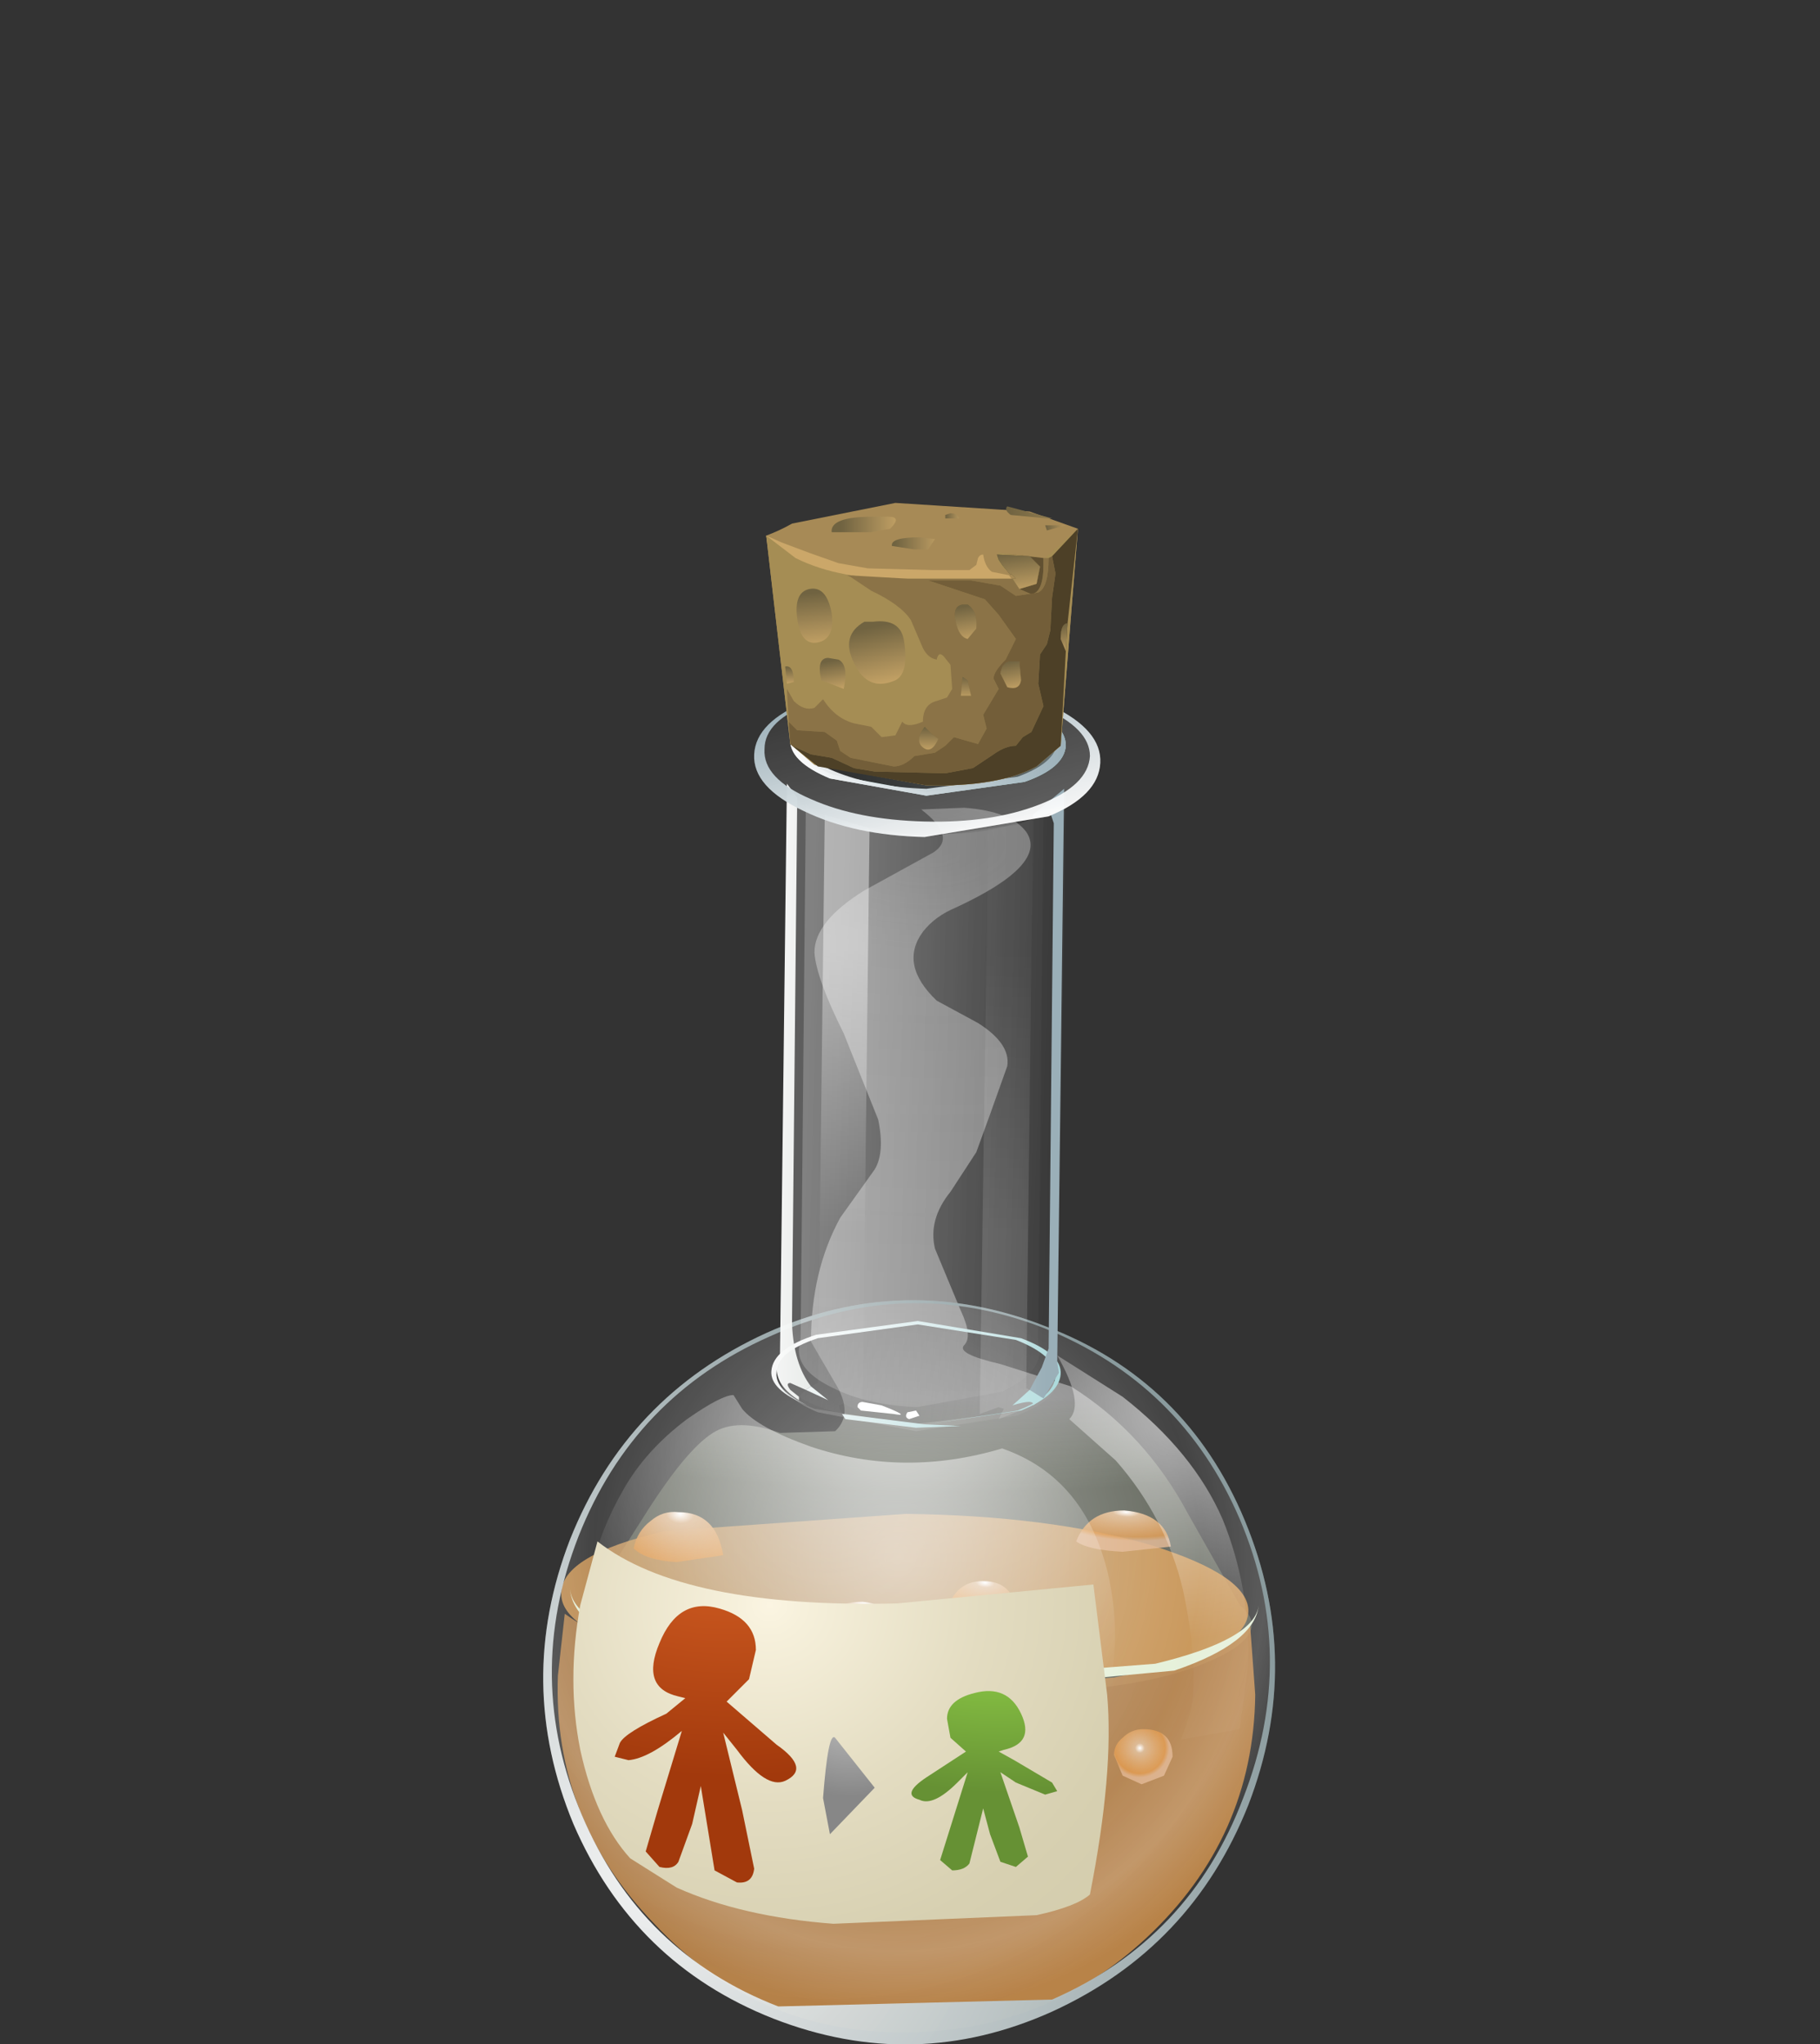 <?xml version="1.0" encoding="UTF-8" standalone="no"?>
<svg xmlns:xlink="http://www.w3.org/1999/xlink" height="59.35px" width="52.85px" xmlns="http://www.w3.org/2000/svg">
  <rect width="100%" height="100%" fill="#333333" stroke="none"/>
  <g transform="matrix(1.0, 0.0, 0.0, 1.0, 0.0, 0.0)">
    <use height="44.8" transform="matrix(1.0, 0.0, 0.0, 1.0, 15.75, 14.55)" width="21.3" xlink:href="#shape0"/>
  </g>
  <defs>
    <g id="shape0" transform="matrix(1.0, 0.0, 0.0, 1.0, -15.75, -14.55)">
      <path d="M26.75 23.5 L28.0 23.45 Q29.35 23.55 29.8 24.15 30.45 25.1 27.75 26.35 27.15 26.6 26.8 27.05 26.1 28.0 27.2 29.05 L28.4 29.7 Q29.35 30.3 29.25 30.95 L28.75 32.35 28.35 33.45 27.6 34.6 Q26.95 35.4 27.15 36.25 L27.9 38.05 Q28.25 38.8 28.0 39.05 27.75 39.3 29.05 39.6 L31.1 40.25 Q33.25 41.6 34.5 43.95 L36.0 46.6 Q37.05 47.45 34.95 48.3 32.5 49.3 27.25 49.15 22.2 49.0 19.2 47.8 16.7 46.85 17.25 46.3 L18.65 44.1 Q19.9 42.1 20.7 41.6 21.4 41.15 22.65 41.6 L24.25 41.55 Q24.8 41.05 24.25 40.15 L23.55 38.95 Q23.55 36.9 24.4 35.35 L25.4 33.95 Q25.7 33.45 25.5 32.5 L24.5 30.0 Q23.7 28.4 23.65 27.65 23.65 26.75 25.1 25.85 L27.1 24.75 Q27.8 24.3 26.75 23.5" fill="url(#gradient0)" fill-rule="evenodd" stroke="none"/>
      <path d="M16.4 46.85 Q17.8 47.85 20.35 48.4 L26.15 49.2 32.35 48.7 Q35.1 48.15 36.3 47.15 L36.45 49.2 Q36.4 53.35 33.3 56.25 30.3 59.05 26.05 59.0 21.9 58.95 19.0 55.85 16.05 52.8 16.2 48.65 L16.4 46.85" fill="url(#gradient1)" fill-rule="evenodd" stroke="none"/>
      <path d="M28.95 50.8 L28.5 51.75 27.5 52.1 Q26.9 52.1 26.5 51.7 26.05 51.3 26.1 50.75 26.1 50.2 26.55 49.8 26.95 49.4 27.55 49.45 28.15 49.45 28.55 49.85 28.95 50.25 28.95 50.8" fill="url(#gradient2)" fill-rule="evenodd" stroke="none"/>
      <path d="M19.55 49.45 Q19.55 50.2 18.7 50.2 L18.1 49.95 Q17.85 49.75 17.9 49.4 17.9 48.65 18.75 48.65 19.55 48.65 19.55 49.45" fill="url(#gradient3)" fill-rule="evenodd" stroke="none"/>
      <path d="M23.3 49.0 Q23.3 49.75 22.45 49.75 21.65 49.8 21.65 49.0 21.65 48.25 22.5 48.2 23.3 48.2 23.3 49.0" fill="url(#gradient4)" fill-rule="evenodd" stroke="none"/>
      <path d="M28.55 46.25 Q29.35 46.35 29.35 47.1 L29.1 47.65 28.5 47.85 Q27.7 47.75 27.7 47.05 27.7 46.7 27.95 46.5 28.2 46.25 28.55 46.25" fill="url(#gradient5)" fill-rule="evenodd" stroke="none"/>
      <path d="M23.35 52.6 Q23.75 53.05 23.75 53.5 L23.3 54.5 Q22.9 54.85 22.2 54.85 21.75 54.8 21.3 54.35 20.85 54.0 20.85 53.5 20.9 52.95 21.4 52.55 21.75 52.1 22.4 52.15 22.95 52.2 23.35 52.6" fill="url(#gradient6)" fill-rule="evenodd" stroke="none"/>
      <path d="M34.05 51.0 L33.8 51.55 33.15 51.8 32.6 51.55 32.35 50.95 Q32.35 50.65 32.6 50.45 32.85 50.2 33.2 50.2 34.05 50.2 34.05 51.0" fill="url(#gradient7)" fill-rule="evenodd" stroke="none"/>
      <path d="M33.3 48.55 L26.2 49.05 19.2 48.15 Q16.25 47.3 16.3 46.25 16.3 45.15 19.3 44.45 L26.3 43.95 Q30.45 44.0 33.4 44.85 36.3 45.75 36.25 46.8 36.2 47.85 33.3 48.55" fill="url(#gradient8)" fill-rule="evenodd" stroke="none"/>
      <path d="M33.55 48.3 Q36.45 47.6 36.55 46.6 36.45 47.7 34.1 48.5 L26.6 49.2 Q21.8 49.15 19.0 48.1 16.6 47.25 16.55 46.1 16.6 47.15 19.45 47.95 L26.5 48.85 33.55 48.3" fill="#e3efd6" fill-rule="evenodd" stroke="none"/>
      <path d="M19.65 45.35 Q18.75 45.3 18.4 44.95 18.5 44.45 18.9 44.15 19.25 43.85 19.7 43.9 20.8 43.9 21.0 45.15 L19.65 45.35" fill="url(#gradient9)" fill-rule="evenodd" stroke="none"/>
      <path d="M28.5 47.05 Q27.75 47.0 27.5 46.75 27.75 45.9 28.55 45.9 29.45 45.9 29.55 46.9 L28.5 47.05" fill="url(#gradient10)" fill-rule="evenodd" stroke="none"/>
      <path d="M24.95 48.2 Q24.05 48.2 23.45 47.8 23.8 46.5 25.05 46.5 25.6 46.55 26.0 46.95 26.45 47.4 26.5 48.0 L24.95 48.2" fill="url(#gradient11)" fill-rule="evenodd" stroke="none"/>
      <path d="M32.6 45.05 Q31.6 45.0 31.25 44.75 31.6 43.85 32.65 43.85 33.85 43.95 34.0 44.9 L32.6 45.05" fill="url(#gradient12)" fill-rule="evenodd" stroke="none"/>
      <path d="M36.25 52.4 Q34.6 56.55 30.55 58.4 26.55 60.2 22.45 58.6 18.4 57.0 16.65 52.95 14.95 48.85 16.55 44.7 18.2 40.55 22.25 38.7 26.25 36.9 30.35 38.5 34.45 40.05 36.15 44.15 37.85 48.25 36.25 52.4" fill="url(#gradient13)" fill-rule="evenodd" stroke="none"/>
      <path d="M30.35 38.5 Q34.45 40.05 36.15 44.15 37.85 48.25 36.25 52.4 34.6 56.55 30.55 58.4 26.55 60.2 22.45 58.6 18.4 57.0 16.65 52.95 14.95 48.85 16.55 44.7 18.2 40.55 22.25 38.7 26.25 36.9 30.35 38.5 M30.55 58.05 Q34.55 56.3 36.1 52.2 37.7 48.1 36.0 44.1 34.3 40.15 30.3 38.55 26.3 37.0 22.35 38.8 18.4 40.55 16.8 44.6 15.2 48.7 16.9 52.7 18.6 56.7 22.6 58.25 L30.55 58.05" fill="url(#gradient14)" fill-rule="evenodd" stroke="none"/>
      <path d="M29.1 42.05 Q31.55 42.9 32.2 45.8 32.5 47.25 32.3 48.5 32.5 50.6 31.0 52.1 28.05 55.1 19.65 52.3 17.2 51.5 16.95 48.35 16.75 45.6 18.1 43.25 18.75 42.1 19.95 41.2 20.95 40.5 21.3 40.5 L21.55 40.9 Q22.0 41.45 23.55 42.0 26.25 42.9 29.1 42.05" fill="url(#gradient15)" fill-rule="evenodd" stroke="none"/>
      <path d="M31.05 41.2 Q31.5 40.75 30.7 39.35 L32.6 40.55 Q34.65 42.15 35.5 44.1 36.3 46.05 36.25 48.3 L36.0 50.2 34.3 50.5 34.6 49.6 Q34.8 48.25 34.35 46.15 33.85 44.05 32.4 42.4 L31.05 41.2" fill="url(#gradient16)" fill-rule="evenodd" stroke="none"/>
      <path d="M30.8 39.9 Q30.75 40.5 29.65 40.95 L26.9 41.35 29.55 40.95 Q30.6 40.55 30.65 39.95 30.65 39.35 29.5 38.9 L26.65 38.45 23.75 38.85 Q22.55 39.25 22.55 39.85 22.5 40.35 23.45 40.8 22.35 40.35 22.4 39.8 22.45 39.15 23.7 38.75 L26.65 38.35 29.65 38.85 Q30.85 39.3 30.8 39.9" fill="url(#gradient17)" fill-rule="evenodd" stroke="none"/>
      <path d="M30.65 39.95 Q30.6 40.6 29.4 41.0 L26.5 41.35 23.65 40.9 Q22.5 40.45 22.55 39.85 22.55 39.25 23.75 38.85 L26.65 38.45 29.5 38.9 Q30.65 39.35 30.65 39.95" fill="url(#gradient18)" fill-rule="evenodd" stroke="none"/>
      <path d="M26.85 24.3 Q24.8 24.25 23.35 23.55 21.85 22.85 21.9 21.9 21.95 20.95 23.45 20.35 24.95 19.7 27.0 19.75 29.1 19.8 30.55 20.5 32.0 21.2 31.95 22.15 31.9 23.1 30.45 23.7 L26.85 24.3 M27.0 20.0 Q25.35 19.95 24.15 20.4 22.95 20.8 22.95 21.45 22.9 22.1 24.1 22.6 L26.9 23.1 29.75 22.7 Q30.9 22.3 30.95 21.65 30.95 21.0 29.8 20.55 28.65 20.05 27.0 20.0" fill="url(#gradient19)" fill-rule="evenodd" stroke="none"/>
      <path d="M22.9 22.85 Q23.15 23.45 24.25 23.85 L26.85 24.3 29.5 23.95 Q30.65 23.6 30.95 23.0 L30.7 39.65 30.75 39.95 Q30.75 40.65 29.5 41.1 L26.6 41.55 23.75 41.0 Q22.55 40.5 22.6 39.8 L22.65 39.5 22.9 22.85" fill="url(#gradient20)" fill-rule="evenodd" stroke="none"/>
      <path d="M23.4 23.35 Q24.6 24.2 26.85 24.2 29.1 24.3 30.3 23.5 L30.15 38.95 30.2 39.25 Q30.15 39.9 29.1 40.4 L26.65 40.85 Q25.2 40.8 24.2 40.3 23.15 39.8 23.2 39.15 L23.25 38.85 23.4 23.35" fill="url(#gradient21)" fill-rule="evenodd" stroke="none"/>
      <path d="M27.9 41.4 L26.6 41.45 24.55 41.2 24.45 41.05 26.85 41.35 27.9 41.4" fill="url(#gradient22)" fill-rule="evenodd" stroke="none"/>
      <path d="M22.85 22.75 L23.15 23.15 23.0 38.3 23.0 38.45 Q23.05 39.6 23.55 40.25 L23.4 40.35 22.95 40.15 Q22.8 40.15 22.95 40.35 L23.2 40.55 23.2 40.65 Q22.55 40.25 22.55 39.7 L22.65 39.4 22.85 22.75" fill="url(#gradient23)" fill-rule="evenodd" stroke="none"/>
      <path d="M30.6 23.9 L30.5 23.6 30.0 23.75 30.0 23.65 30.9 22.9 30.7 39.55 30.75 39.85 30.3 40.6 29.9 40.35 30.25 39.7 30.45 39.15 30.6 23.9" fill="url(#gradient24)" fill-rule="evenodd" stroke="none"/>
      <path d="M23.95 23.65 L25.25 24.05 25.05 40.7 Q24.9 40.7 24.9 40.85 L25.0 40.95 25.0 41.0 24.5 40.75 24.35 40.8 24.45 41.05 Q23.55 40.8 23.2 40.55 L23.4 40.35 24.05 40.65 23.55 40.25 23.75 40.15 23.95 23.65" fill="url(#gradient25)" fill-rule="evenodd" stroke="none"/>
      <path d="M24.05 40.65 L23.4 40.35 23.55 40.25 24.05 40.65" fill="url(#gradient26)" fill-rule="evenodd" stroke="none"/>
      <path d="M24.05 40.65 L23.4 40.35 23.55 40.25 24.05 40.65" fill="url(#gradient27)" fill-rule="evenodd" stroke="none"/>
      <path d="M29.95 23.8 L30.0 23.75 29.8 40.3 29.9 40.35 29.4 40.8 Q30.05 40.6 30.0 40.8 L29.0 41.2 29.15 40.9 29.0 40.85 28.45 41.05 28.7 24.05 29.95 23.8" fill="url(#gradient28)" fill-rule="evenodd" stroke="none"/>
      <path d="M29.9 40.35 L30.3 40.6 30.0 40.8 Q30.05 40.6 29.4 40.8 L29.9 40.35" fill="url(#gradient29)" fill-rule="evenodd" stroke="none"/>
      <path d="M29.9 40.35 L30.3 40.6 30.0 40.8 Q30.05 40.6 29.4 40.8 L29.9 40.35" fill="url(#gradient30)" fill-rule="evenodd" stroke="none"/>
      <path d="M24.9 40.85 Q24.9 40.7 25.05 40.7 L25.6 40.8 Q26.5 41.15 25.95 41.05 L25.0 40.95 24.9 40.85" fill="#ffffff" fill-rule="evenodd" stroke="none"/>
      <path d="M26.4 41.2 Q26.25 41.15 26.35 41.0 L26.6 40.95 26.7 41.1 26.4 41.2" fill="#ffffff" fill-rule="evenodd" stroke="none"/>
      <path d="M27.0 20.0 Q28.65 20.05 29.8 20.55 30.95 21.0 30.95 21.65 30.9 22.3 29.75 22.7 L26.9 23.1 24.1 22.6 Q22.9 22.1 22.95 21.45 22.95 20.8 24.15 20.4 25.35 19.95 27.0 20.0" fill="url(#gradient31)" fill-rule="evenodd" stroke="none"/>
      <path d="M26.85 24.3 Q24.8 24.25 23.35 23.55 21.85 22.85 21.9 21.9 21.95 20.95 23.45 20.35 24.95 19.7 27.0 19.75 29.1 19.8 30.55 20.5 32.0 21.2 31.95 22.15 31.9 23.1 30.45 23.7 L26.85 24.3 M26.95 19.9 L23.6 20.4 Q22.2 20.9 22.2 21.75 22.15 22.6 23.55 23.2 24.9 23.8 26.85 23.85 28.8 23.9 30.2 23.35 31.6 22.8 31.65 21.95 31.65 21.15 30.3 20.55 28.95 19.95 26.95 19.9" fill="url(#gradient32)" fill-rule="evenodd" stroke="none"/>
      <path d="M24.15 20.4 Q24.85 20.15 25.75 20.05 L24.3 20.4 Q23.15 20.8 23.15 21.4 23.1 22.05 24.2 22.5 L26.9 23.0 29.6 22.6 Q30.75 22.2 30.75 21.6 30.8 21.0 29.75 20.55 L28.3 20.15 29.85 20.55 Q30.95 21.0 30.95 21.65 30.9 22.3 29.75 22.7 L26.9 23.1 24.1 22.6 Q22.9 22.1 22.95 21.45 22.95 20.8 24.15 20.4" fill="url(#gradient33)" fill-rule="evenodd" stroke="none"/>
      <path d="M24.15 20.4 Q24.85 20.15 25.75 20.05 L24.3 20.4 Q23.2 20.8 23.2 21.35 23.15 21.95 24.25 22.4 25.35 22.85 26.9 22.9 L29.55 22.55 Q30.65 22.15 30.7 21.55 30.7 20.95 29.6 20.5 L28.75 20.25 29.8 20.55 Q30.95 21.0 30.95 21.65 30.9 22.3 29.75 22.7 L26.9 23.1 24.1 22.6 Q22.9 22.1 22.95 21.45 22.95 20.8 24.15 20.4" fill="url(#gradient34)" fill-rule="evenodd" stroke="none"/>
      <path d="M22.95 21.6 L22.25 15.55 Q22.65 15.4 23.0 15.2 L26.0 14.6 29.9 14.85 31.3 15.35 30.8 21.65 30.1 22.25 Q29.0 22.85 26.9 22.8 L23.65 22.2 22.95 21.6" fill="#a78a56" fill-rule="evenodd" stroke="none"/>
      <path d="M27.1 16.55 L28.15 16.55 28.35 16.4 28.4 16.2 Q28.45 16.1 28.55 16.1 28.6 16.45 28.8 16.6 L29.3 16.7 29.55 17.05 28.7 17.7 26.2 17.95 23.6 17.7 22.5 17.15 22.25 15.55 22.7 15.75 23.5 16.05 24.35 16.35 25.2 16.5 27.1 16.55" fill="#cba769" fill-rule="evenodd" stroke="none"/>
      <path d="M25.8 15.0 Q26.2 15.0 25.85 15.35 L25.3 15.45 24.15 15.45 Q24.1 15.0 25.35 15.0 L25.8 15.0" fill="url(#gradient35)" fill-rule="evenodd" stroke="none"/>
      <path d="M25.9 15.85 Q25.85 15.6 26.7 15.6 L27.15 15.65 26.95 15.95 26.55 15.95 25.9 15.85" fill="url(#gradient36)" fill-rule="evenodd" stroke="none"/>
      <path d="M27.45 14.95 L27.6 14.9 Q27.8 14.9 27.85 15.05 L27.45 15.05 27.45 14.95" fill="url(#gradient37)" fill-rule="evenodd" stroke="none"/>
      <path d="M29.35 14.95 Q29.15 14.8 29.25 14.7 L30.55 15.05 30.4 15.05 29.35 14.95" fill="url(#gradient38)" fill-rule="evenodd" stroke="none"/>
      <path d="M30.4 15.4 L30.35 15.25 30.95 15.25 30.4 15.4" fill="url(#gradient39)" fill-rule="evenodd" stroke="none"/>
      <path d="M22.95 21.6 L22.25 15.55 23.1 16.2 Q24.4 16.85 26.35 16.8 L29.5 16.8 29.15 16.5 Q28.85 16.2 29.0 16.05 L30.35 16.2 31.3 15.35 30.8 21.65 30.1 22.25 Q29.0 22.85 26.9 22.8 L23.65 22.2 22.95 21.6" fill="#a58d54" fill-rule="evenodd" stroke="none"/>
      <path d="M26.85 21.1 Q26.55 21.5 26.8 21.7 27.05 21.9 27.25 21.45 L27.05 21.3 26.85 21.1 M27.9 20.2 L28.2 20.2 28.1 19.75 27.95 19.65 27.9 20.2 M28.1 17.55 L27.95 17.55 Q27.65 17.6 27.75 18.05 27.85 18.5 28.1 18.55 L28.35 18.25 Q28.4 17.75 28.1 17.55 M25.3 17.15 L24.7 16.75 24.6 16.7 26.35 16.8 29.4 16.8 29.6 17.1 29.95 17.25 Q30.3 17.2 30.3 16.4 L30.3 16.2 30.45 16.2 Q30.45 17.05 30.15 17.2 L29.5 17.3 29.05 17.0 28.2 16.85 26.95 16.85 28.6 17.4 29.0 17.85 29.5 18.55 29.2 19.15 Q28.85 19.5 28.85 19.7 L29.0 20.0 28.55 20.75 28.65 21.15 28.4 21.6 27.7 21.4 27.45 21.65 27.15 21.85 26.55 21.95 Q26.25 22.25 25.95 22.25 L24.7 22.0 24.4 21.8 24.3 21.5 23.95 21.25 23.15 21.2 22.9 20.95 22.85 20.0 23.05 20.35 Q23.35 20.65 23.65 20.55 L23.9 20.3 Q24.25 20.85 24.8 21.0 L25.3 21.1 25.6 21.4 26.0 21.35 26.2 20.95 Q26.35 21.15 26.8 20.95 26.8 20.45 27.2 20.35 L27.5 20.25 27.65 20.0 27.6 19.3 27.4 19.05 Q27.25 18.9 27.2 19.15 26.9 19.1 26.75 18.7 L26.45 18.0 Q26.15 17.55 25.3 17.15" fill="#8b7347" fill-rule="evenodd" stroke="none"/>
      <path d="M29.9 16.15 L29.0 16.05 30.3 16.2 30.3 16.4 Q30.3 17.2 29.95 17.25 L29.6 17.1 30.1 16.95 30.2 16.45 29.9 16.15" fill="#615031" fill-rule="evenodd" stroke="none"/>
      <path d="M29.05 19.55 L29.25 19.95 Q29.6 20.05 29.65 19.75 L29.6 19.2 29.3 19.2 Q29.1 19.25 29.05 19.55 M26.95 16.85 L28.2 16.85 29.05 17.0 29.5 17.3 30.15 17.2 Q30.45 17.05 30.45 16.2 L30.55 16.15 30.65 16.65 30.55 17.35 30.5 18.3 30.4 18.7 30.2 19.0 30.15 19.85 30.3 20.5 29.95 21.25 29.7 21.4 29.5 21.65 Q29.2 21.65 28.85 21.9 L28.25 22.3 27.45 22.45 25.4 22.4 24.8 22.3 24.15 22.0 23.55 21.9 23.0 21.65 22.95 21.6 22.9 20.95 23.15 21.2 23.95 21.25 24.3 21.5 24.4 21.8 24.7 22.0 25.95 22.25 Q26.25 22.25 26.55 21.95 L27.15 21.85 27.45 21.65 27.7 21.4 28.4 21.6 28.65 21.15 28.55 20.75 29.0 20.0 28.85 19.7 Q28.85 19.5 29.2 19.15 L29.5 18.55 29.0 17.85 28.6 17.4 26.95 16.85" fill="#735e39" fill-rule="evenodd" stroke="none"/>
      <path d="M23.75 22.25 L23.0 21.65 23.55 21.9 24.15 22.0 24.8 22.3 25.4 22.4 27.45 22.45 28.25 22.3 28.85 21.9 Q29.2 21.65 29.5 21.65 L29.7 21.4 29.95 21.25 30.3 20.5 30.15 19.85 30.2 19.0 30.4 18.7 30.5 18.3 30.55 17.35 30.65 16.65 30.55 16.15 31.3 15.35 31.0 18.1 Q30.8 18.1 30.8 18.55 L30.95 18.9 30.8 21.65 30.1 22.25 Q29.0 22.85 26.9 22.8 L23.75 22.25" fill="#4d4027" fill-rule="evenodd" stroke="none"/>
      <path d="M23.75 18.65 Q23.25 18.75 23.15 17.95 23.05 17.2 23.5 17.1 24.0 17.0 24.15 17.8 24.25 18.55 23.75 18.65" fill="url(#gradient40)" fill-rule="evenodd" stroke="none"/>
      <path d="M26.0 19.75 Q25.2 20.1 24.8 19.25 24.4 18.45 25.1 18.05 L25.35 18.05 Q26.15 17.95 26.25 18.6 26.4 19.55 26.0 19.75" fill="url(#gradient41)" fill-rule="evenodd" stroke="none"/>
      <path d="M23.85 19.75 Q23.7 19.1 24.05 19.1 L24.35 19.15 Q24.65 19.3 24.5 20.0 L23.85 19.75" fill="url(#gradient42)" fill-rule="evenodd" stroke="none"/>
      <path d="M22.8 19.35 Q23.05 19.3 23.05 19.8 L22.85 19.85 22.8 19.35" fill="url(#gradient43)" fill-rule="evenodd" stroke="none"/>
      <path d="M28.1 18.55 Q27.85 18.5 27.75 18.05 27.65 17.6 27.95 17.55 L28.1 17.55 Q28.4 17.75 28.35 18.25 L28.1 18.55" fill="#705c39" fill-rule="evenodd" stroke="none"/>
      <path d="M28.1 18.55 Q27.85 18.5 27.75 18.05 27.65 17.6 27.95 17.55 L28.1 17.55 Q28.4 17.75 28.35 18.25 L28.1 18.55" fill="url(#gradient44)" fill-rule="evenodd" stroke="none"/>
      <path d="M28.1 19.75 L28.2 20.2 27.9 20.2 27.95 19.65 28.1 19.75" fill="#705c39" fill-rule="evenodd" stroke="none"/>
      <path d="M28.1 19.75 L28.2 20.2 27.9 20.2 27.95 19.65 28.1 19.75" fill="url(#gradient45)" fill-rule="evenodd" stroke="none"/>
      <path d="M27.05 21.3 L27.25 21.45 Q27.05 21.9 26.8 21.7 26.55 21.5 26.85 21.1 L27.05 21.3" fill="#705c39" fill-rule="evenodd" stroke="none"/>
      <path d="M27.05 21.3 L27.25 21.45 Q27.05 21.9 26.8 21.7 26.55 21.5 26.85 21.1 L27.05 21.3" fill="url(#gradient46)" fill-rule="evenodd" stroke="none"/>
      <path d="M29.3 19.2 L29.6 19.2 29.65 19.75 Q29.6 20.05 29.25 19.95 L29.05 19.55 Q29.1 19.25 29.3 19.2" fill="#615031" fill-rule="evenodd" stroke="none"/>
      <path d="M29.3 19.2 L29.6 19.2 29.65 19.75 Q29.6 20.05 29.25 19.95 L29.05 19.55 Q29.1 19.25 29.3 19.2" fill="url(#gradient47)" fill-rule="evenodd" stroke="none"/>
      <path d="M30.8 18.55 Q30.8 18.1 31.0 18.1 L30.95 18.9 30.8 18.55" fill="#4d4027" fill-rule="evenodd" stroke="none"/>
      <path d="M30.8 18.55 Q30.8 18.1 31.0 18.1 L30.95 18.9 30.8 18.55" fill="url(#gradient48)" fill-rule="evenodd" stroke="none"/>
      <path d="M29.9 16.15 L30.2 16.45 30.1 16.95 29.6 17.1 29.4 16.8 29.5 16.8 29.35 16.65 29.35 16.7 29.1 16.4 29.0 16.25 28.95 16.1 29.9 16.15" fill="#615031" fill-rule="evenodd" stroke="none"/>
      <path d="M29.9 16.15 L30.2 16.45 30.1 16.95 29.6 17.1 29.4 16.8 29.5 16.8 29.35 16.65 29.35 16.7 29.1 16.4 29.0 16.25 28.95 16.1 29.9 16.15" fill="url(#gradient49)" fill-rule="evenodd" stroke="none"/>
      <path d="M31.75 46.0 L32.15 49.2 Q32.35 51.45 31.65 55.0 31.25 55.35 30.1 55.6 L24.2 55.85 Q21.55 55.65 19.65 54.8 L18.3 53.95 Q17.3 52.85 16.85 50.8 16.45 48.8 16.85 46.6 L17.35 44.75 Q19.85 46.7 26.05 46.55 L31.75 46.0" fill="url(#gradient50)" fill-rule="evenodd" stroke="none"/>
      <path d="M19.15 47.7 Q19.7 46.35 20.9 46.7 21.95 47.0 21.95 47.9 L21.75 48.75 21.1 49.4 22.55 50.65 Q23.55 51.35 22.8 51.7 22.25 51.95 21.4 50.8 L21.0 50.3 21.55 52.55 21.9 54.25 Q21.85 54.7 21.4 54.65 L20.75 54.3 20.35 51.85 20.1 52.95 19.7 54.05 Q19.55 54.3 19.15 54.2 L18.75 53.75 19.1 52.55 19.8 50.25 Q18.85 51.05 18.25 51.1 L17.85 51.0 18.0 50.6 Q18.15 50.3 19.35 49.75 L19.9 49.3 19.7 49.25 Q18.6 49.0 19.15 47.7" fill="url(#gradient51)" fill-rule="evenodd" stroke="none"/>
      <path d="M29.45 51.1 L30.55 51.75 30.7 52.0 30.35 52.1 29.5 51.75 29.05 51.45 29.6 53.05 29.85 53.9 29.5 54.2 29.05 54.05 28.75 53.25 28.55 52.5 28.15 54.1 Q28.0 54.3 27.65 54.3 L27.3 54.0 28.1 51.45 27.8 51.75 Q27.1 52.45 26.7 52.25 26.15 52.1 26.9 51.6 L28.05 50.85 27.6 50.45 27.5 49.9 Q27.5 49.35 28.3 49.15 29.25 48.9 29.65 49.75 30.05 50.6 29.15 50.8 L29.0 50.85 29.45 51.1" fill="url(#gradient52)" fill-rule="evenodd" stroke="none"/>
      <path d="M25.4 51.9 L24.1 53.25 23.9 52.2 Q24.05 50.25 24.25 50.45 L25.4 51.9" fill="url(#gradient53)" fill-rule="evenodd" stroke="none"/>
    </g>
    <radialGradient cx="0" cy="0" gradientTransform="matrix(-7.0E-4, 0.023, 0.044, 0.001, 26.9, 24.45)" gradientUnits="userSpaceOnUse" id="gradient0" r="819.2" spreadMethod="pad">
      <stop offset="0.0" stop-color="#ffffff" stop-opacity="0.259"/>
      <stop offset="0.165" stop-color="#ebebeb" stop-opacity="0.369"/>
      <stop offset="0.859" stop-color="#e0e0e0" stop-opacity="0.459"/>
      <stop offset="1.0" stop-color="#d8ebba" stop-opacity="0.227"/>
    </radialGradient>
    <radialGradient cx="0" cy="0" gradientTransform="matrix(0.007, 0.015, 0.015, -0.007, 24.1, 45.65)" gradientUnits="userSpaceOnUse" id="gradient1" r="819.2" spreadMethod="pad">
      <stop offset="0.0" stop-color="#cb9458" stop-opacity="0.667"/>
      <stop offset="0.988" stop-color="#cd8c46" stop-opacity="0.847"/>
    </radialGradient>
    <radialGradient cx="0" cy="0" gradientTransform="matrix(5.0E-4, 0.002, 0.002, -5.0E-4, 27.35, 50.35)" gradientUnits="userSpaceOnUse" id="gradient2" r="819.2" spreadMethod="pad">
      <stop offset="0.0" stop-color="#ffffff"/>
      <stop offset="0.165" stop-color="#d9b48c"/>
      <stop offset="0.859" stop-color="#de913f" stop-opacity="0.847"/>
      <stop offset="1.0" stop-color="#deaf87" stop-opacity="0.847"/>
    </radialGradient>
    <radialGradient cx="0" cy="0" gradientTransform="matrix(3.0E-4, 0.001, 0.001, -3.0E-4, 18.6, 49.15)" gradientUnits="userSpaceOnUse" id="gradient3" r="819.2" spreadMethod="pad">
      <stop offset="0.0" stop-color="#ffffff"/>
      <stop offset="0.165" stop-color="#d9b48c"/>
      <stop offset="0.859" stop-color="#de913f" stop-opacity="0.847"/>
      <stop offset="1.0" stop-color="#deaf87" stop-opacity="0.847"/>
    </radialGradient>
    <radialGradient cx="0" cy="0" gradientTransform="matrix(3.0E-4, 0.001, 0.001, -3.0E-4, 22.4, 48.75)" gradientUnits="userSpaceOnUse" id="gradient4" r="819.2" spreadMethod="pad">
      <stop offset="0.0" stop-color="#ffffff"/>
      <stop offset="0.165" stop-color="#d9b48c"/>
      <stop offset="0.859" stop-color="#de913f" stop-opacity="0.847"/>
      <stop offset="1.0" stop-color="#deaf87" stop-opacity="0.847"/>
    </radialGradient>
    <radialGradient cx="0" cy="0" gradientTransform="matrix(3.0E-4, 0.001, 0.001, -3.0E-4, 28.45, 46.8)" gradientUnits="userSpaceOnUse" id="gradient5" r="819.2" spreadMethod="pad">
      <stop offset="0.0" stop-color="#ffffff"/>
      <stop offset="0.165" stop-color="#b5ce99"/>
      <stop offset="0.859" stop-color="#7f9d5c" stop-opacity="0.847"/>
      <stop offset="1.0" stop-color="#b6d691" stop-opacity="0.847"/>
    </radialGradient>
    <radialGradient cx="0" cy="0" gradientTransform="matrix(5.0E-4, 0.002, 0.002, -5.0E-4, 22.15, 53.1)" gradientUnits="userSpaceOnUse" id="gradient6" r="819.2" spreadMethod="pad">
      <stop offset="0.0" stop-color="#ffffff"/>
      <stop offset="0.165" stop-color="#d9b48c"/>
      <stop offset="0.859" stop-color="#de913f" stop-opacity="0.847"/>
      <stop offset="1.0" stop-color="#deaf87" stop-opacity="0.847"/>
    </radialGradient>
    <radialGradient cx="0" cy="0" gradientTransform="matrix(3.0E-4, 0.001, 0.001, -3.0E-4, 33.1, 50.75)" gradientUnits="userSpaceOnUse" id="gradient7" r="819.2" spreadMethod="pad">
      <stop offset="0.0" stop-color="#ffffff"/>
      <stop offset="0.165" stop-color="#d9b48c"/>
      <stop offset="0.859" stop-color="#de913f" stop-opacity="0.847"/>
      <stop offset="1.0" stop-color="#deaf87" stop-opacity="0.847"/>
    </radialGradient>
    <radialGradient cx="0" cy="0" gradientTransform="matrix(0.005, 0.012, 0.011, -0.005, 24.0, 43.35)" gradientUnits="userSpaceOnUse" id="gradient8" r="819.2" spreadMethod="pad">
      <stop offset="0.0" stop-color="#d49f60" stop-opacity="0.667"/>
      <stop offset="1.0" stop-color="#d99a4f" stop-opacity="0.847"/>
    </radialGradient>
    <radialGradient cx="0" cy="0" gradientTransform="matrix(-1.0E-4, 0.002, 0.003, 2.0E-4, 19.75, 43.95)" gradientUnits="userSpaceOnUse" id="gradient9" r="819.2" spreadMethod="pad">
      <stop offset="0.0" stop-color="#ffffff"/>
      <stop offset="0.165" stop-color="#d9b48c"/>
      <stop offset="0.859" stop-color="#de913f" stop-opacity="0.847"/>
      <stop offset="1.0" stop-color="#deaf87" stop-opacity="0.847"/>
    </radialGradient>
    <radialGradient cx="0" cy="0" gradientTransform="matrix(-1.0E-4, 0.001, 0.002, 2.0E-4, 28.6, 45.95)" gradientUnits="userSpaceOnUse" id="gradient10" r="819.2" spreadMethod="pad">
      <stop offset="0.0" stop-color="#ffffff"/>
      <stop offset="0.165" stop-color="#d9b48c"/>
      <stop offset="0.859" stop-color="#de913f" stop-opacity="0.847"/>
      <stop offset="1.0" stop-color="#deaf87" stop-opacity="0.847"/>
    </radialGradient>
    <radialGradient cx="0" cy="0" gradientTransform="matrix(-1.0E-4, 0.002, 0.003, 3.0E-4, 25.1, 46.6)" gradientUnits="userSpaceOnUse" id="gradient11" r="819.2" spreadMethod="pad">
      <stop offset="0.0" stop-color="#ffffff"/>
      <stop offset="0.165" stop-color="#d9b48c"/>
      <stop offset="0.859" stop-color="#de913f" stop-opacity="0.847"/>
      <stop offset="1.0" stop-color="#deaf87" stop-opacity="0.847"/>
    </radialGradient>
    <radialGradient cx="0" cy="0" gradientTransform="matrix(-1.0E-4, 0.001, 0.003, 2.0E-4, 32.7, 43.9)" gradientUnits="userSpaceOnUse" id="gradient12" r="819.2" spreadMethod="pad">
      <stop offset="0.0" stop-color="#ffffff"/>
      <stop offset="0.165" stop-color="#d9b48c"/>
      <stop offset="0.859" stop-color="#de913f" stop-opacity="0.847"/>
      <stop offset="1.0" stop-color="#deaf87" stop-opacity="0.847"/>
    </radialGradient>
    <radialGradient cx="0" cy="0" gradientTransform="matrix(0.002, 0.016, 0.015, -0.002, 26.05, 45.2)" gradientUnits="userSpaceOnUse" id="gradient13" r="819.2" spreadMethod="pad">
      <stop offset="0.0" stop-color="#ffffff" stop-opacity="0.478"/>
      <stop offset="0.71" stop-color="#ffffff" stop-opacity="0.082"/>
      <stop offset="0.867" stop-color="#ffffff" stop-opacity="0.2"/>
      <stop offset="1.0" stop-color="#ffffff" stop-opacity="0.027"/>
    </radialGradient>
    <radialGradient cx="0" cy="0" gradientTransform="matrix(0.017, -0.015, -0.015, -0.017, 19.35, 53.9)" gradientUnits="userSpaceOnUse" id="gradient14" r="819.2" spreadMethod="pad">
      <stop offset="0.0" stop-color="#ffffff" stop-opacity="0.949"/>
      <stop offset="1.0" stop-color="#8a9b9e"/>
    </radialGradient>
    <radialGradient cx="0" cy="0" gradientTransform="matrix(0.002, 0.012, 0.013, -0.002, 25.95, 41.0)" gradientUnits="userSpaceOnUse" id="gradient15" r="819.2" spreadMethod="pad">
      <stop offset="0.0" stop-color="#ffffff" stop-opacity="0.588"/>
      <stop offset="1.0" stop-color="#ffffff" stop-opacity="0.0"/>
    </radialGradient>
    <radialGradient cx="0" cy="0" gradientTransform="matrix(0.002, 0.008, 0.008, -0.002, 34.1, 40.85)" gradientUnits="userSpaceOnUse" id="gradient16" r="819.2" spreadMethod="pad">
      <stop offset="0.0" stop-color="#ffffff" stop-opacity="0.62"/>
      <stop offset="1.0" stop-color="#ffffff" stop-opacity="0.027"/>
    </radialGradient>
    <linearGradient gradientTransform="matrix(0.004, 0.002, 0.002, -0.004, 26.6, 39.85)" gradientUnits="userSpaceOnUse" id="gradient17" spreadMethod="pad" x1="-819.2" x2="819.2">
      <stop offset="0.0" stop-color="#ffffff" stop-opacity="0.949"/>
      <stop offset="1.0" stop-color="#abd9db"/>
    </linearGradient>
    <linearGradient gradientTransform="matrix(0.004, 9.0E-4, 9.0E-4, -0.004, 26.8, 39.95)" gradientUnits="userSpaceOnUse" id="gradient18" spreadMethod="pad" x1="-819.2" x2="819.2">
      <stop offset="0.0" stop-color="#000000" stop-opacity="0.247"/>
      <stop offset="1.0" stop-color="#000000" stop-opacity="0.027"/>
    </linearGradient>
    <linearGradient gradientTransform="matrix(-8.0E-4, -0.003, -0.003, 8.0E-4, 26.95, 22.0)" gradientUnits="userSpaceOnUse" id="gradient19" spreadMethod="pad" x1="-819.2" x2="819.2">
      <stop offset="0.0" stop-color="#ffffff" stop-opacity="0.22"/>
      <stop offset="1.0" stop-color="#ffffff" stop-opacity="0.027"/>
    </linearGradient>
    <linearGradient gradientTransform="matrix(0.005, 1.0E-4, 3.0E-4, -0.01, 26.8, 32.2)" gradientUnits="userSpaceOnUse" id="gradient20" spreadMethod="pad" x1="-819.2" x2="819.2">
      <stop offset="0.0" stop-color="#ffffff" stop-opacity="0.22"/>
      <stop offset="1.0" stop-color="#ffffff" stop-opacity="0.027"/>
    </linearGradient>
    <linearGradient gradientTransform="matrix(0.004, 1.0E-4, 2.0E-4, -0.009, 26.8, 32.1)" gradientUnits="userSpaceOnUse" id="gradient21" spreadMethod="pad" x1="-819.2" x2="819.2">
      <stop offset="0.0" stop-color="#ffffff" stop-opacity="0.22"/>
      <stop offset="1.0" stop-color="#ffffff" stop-opacity="0.027"/>
    </linearGradient>
    <linearGradient gradientTransform="matrix(0.005, 1.0E-4, 3.0E-4, -0.01, 26.6, 41.3)" gradientUnits="userSpaceOnUse" id="gradient22" spreadMethod="pad" x1="-819.2" x2="819.2">
      <stop offset="0.0" stop-color="#ffffff" stop-opacity="0.949"/>
      <stop offset="1.0" stop-color="#abd9db"/>
    </linearGradient>
    <linearGradient gradientTransform="matrix(0.006, 2.0E-4, 3.0E-4, -0.011, 27.35, 31.8)" gradientUnits="userSpaceOnUse" id="gradient23" spreadMethod="pad" x1="-819.2" x2="819.2">
      <stop offset="0.0" stop-color="#ffffff" stop-opacity="0.949"/>
      <stop offset="1.0" stop-color="#809c89"/>
    </linearGradient>
    <linearGradient gradientTransform="matrix(0.005, 0.0, 0.0, -0.005, 26.3, 31.8)" gradientUnits="userSpaceOnUse" id="gradient24" spreadMethod="pad" x1="-819.2" x2="819.2">
      <stop offset="0.0" stop-color="#ffffff" stop-opacity="0.949"/>
      <stop offset="1.0" stop-color="#9aafb8"/>
    </linearGradient>
    <linearGradient gradientTransform="matrix(-1.0E-4, 0.005, 0.009, 3.0E-4, 24.35, 31.65)" gradientUnits="userSpaceOnUse" id="gradient25" spreadMethod="pad" x1="-819.2" x2="819.2">
      <stop offset="0.0" stop-color="#ffffff" stop-opacity="0.42"/>
      <stop offset="1.0" stop-color="#ffffff" stop-opacity="0.027"/>
    </linearGradient>
    <linearGradient gradientTransform="matrix(0.005, 1.0E-4, 3.0E-4, -0.01, 26.6, 40.55)" gradientUnits="userSpaceOnUse" id="gradient26" spreadMethod="pad" x1="-819.2" x2="819.2">
      <stop offset="0.0" stop-color="#ffffff" stop-opacity="0.949"/>
      <stop offset="1.0" stop-color="#abd9db"/>
    </linearGradient>
    <linearGradient gradientTransform="matrix(-1.0E-4, 0.002, 0.004, 1.0E-4, 23.8, 37.05)" gradientUnits="userSpaceOnUse" id="gradient27" spreadMethod="pad" x1="-819.2" x2="819.2">
      <stop offset="0.0" stop-color="#ffffff" stop-opacity="0.42"/>
      <stop offset="1.0" stop-color="#ffffff" stop-opacity="0.027"/>
    </linearGradient>
    <linearGradient gradientTransform="matrix(1.0E-4, -0.005, 0.009, 3.0E-4, 29.4, 31.7)" gradientUnits="userSpaceOnUse" id="gradient28" spreadMethod="pad" x1="-819.2" x2="819.2">
      <stop offset="0.0" stop-color="#ffffff" stop-opacity="0.137"/>
      <stop offset="1.0" stop-color="#ffffff" stop-opacity="0.027"/>
    </linearGradient>
    <linearGradient gradientTransform="matrix(0.005, 1.0E-4, 3.0E-4, -0.011, 26.75, 40.5)" gradientUnits="userSpaceOnUse" id="gradient29" spreadMethod="pad" x1="-819.2" x2="819.2">
      <stop offset="0.0" stop-color="#ffffff"/>
      <stop offset="1.0" stop-color="#abd9db"/>
    </linearGradient>
    <linearGradient gradientTransform="matrix(1.0E-4, -0.002, 0.004, 1.0E-4, 29.95, 37.1)" gradientUnits="userSpaceOnUse" id="gradient30" spreadMethod="pad" x1="-819.2" x2="819.2">
      <stop offset="0.0" stop-color="#ffffff" stop-opacity="0.137"/>
      <stop offset="1.0" stop-color="#ffffff" stop-opacity="0.027"/>
    </linearGradient>
    <linearGradient gradientTransform="matrix(0.005, 1.0E-4, 2.0E-4, -0.009, 26.95, 21.55)" gradientUnits="userSpaceOnUse" id="gradient31" spreadMethod="pad" x1="-819.2" x2="819.2">
      <stop offset="0.0" stop-color="#000000" stop-opacity="0.086"/>
      <stop offset="1.0" stop-color="#bcd9db" stop-opacity="0.42"/>
    </linearGradient>
    <linearGradient gradientTransform="matrix(-8.0E-4, -0.003, -0.003, 8.0E-4, 26.95, 22.0)" gradientUnits="userSpaceOnUse" id="gradient32" spreadMethod="pad" x1="-819.2" x2="819.2">
      <stop offset="0.0" stop-color="#ffffff" stop-opacity="0.949"/>
      <stop offset="1.0" stop-color="#9aafb8"/>
    </linearGradient>
    <linearGradient gradientTransform="matrix(0.004, 0.002, 0.002, -0.004, 26.95, 21.55)" gradientUnits="userSpaceOnUse" id="gradient33" spreadMethod="pad" x1="-819.2" x2="819.2">
      <stop offset="0.0" stop-color="#ffffff" stop-opacity="0.949"/>
      <stop offset="1.0" stop-color="#abd9db"/>
    </linearGradient>
    <linearGradient gradientTransform="matrix(0.005, 1.0E-4, 2.0E-4, -0.009, 26.95, 21.55)" gradientUnits="userSpaceOnUse" id="gradient34" spreadMethod="pad" x1="-819.2" x2="819.2">
      <stop offset="0.0" stop-color="#ffffff" stop-opacity="0.949"/>
      <stop offset="1.0" stop-color="#9aafb8"/>
    </linearGradient>
    <linearGradient gradientTransform="matrix(-0.001, 0.0, 0.0, 0.001, 25.25, 15.25)" gradientUnits="userSpaceOnUse" id="gradient35" spreadMethod="pad" x1="-819.2" x2="819.2">
      <stop offset="0.0" stop-color="#c1a064"/>
      <stop offset="1.0" stop-color="#706341"/>
    </linearGradient>
    <linearGradient gradientTransform="matrix(-8.0E-4, 0.0, 0.0, 8.0E-4, 26.65, 15.75)" gradientUnits="userSpaceOnUse" id="gradient36" spreadMethod="pad" x1="-819.2" x2="819.2">
      <stop offset="0.0" stop-color="#c1a064"/>
      <stop offset="1.0" stop-color="#706341"/>
    </linearGradient>
    <linearGradient gradientTransform="matrix(-3.0E-4, 0.0, 0.0, 3.0E-4, 27.7, 15.0)" gradientUnits="userSpaceOnUse" id="gradient37" spreadMethod="pad" x1="-819.2" x2="819.2">
      <stop offset="0.0" stop-color="#c1a064"/>
      <stop offset="1.0" stop-color="#706341"/>
    </linearGradient>
    <linearGradient gradientTransform="matrix(-0.002, 0.0, 0.0, 0.002, 30.9, 14.85)" gradientUnits="userSpaceOnUse" id="gradient38" spreadMethod="pad" x1="-819.2" x2="819.2">
      <stop offset="0.0" stop-color="#c1a064"/>
      <stop offset="1.0" stop-color="#706341"/>
    </linearGradient>
    <linearGradient gradientTransform="matrix(-4.0E-4, 0.0, 0.0, 4.0E-4, 30.7, 15.35)" gradientUnits="userSpaceOnUse" id="gradient39" spreadMethod="pad" x1="-819.2" x2="819.2">
      <stop offset="0.0" stop-color="#c1a064"/>
      <stop offset="1.0" stop-color="#706341"/>
    </linearGradient>
    <linearGradient gradientTransform="matrix(-1.0E-4, -9.0E-4, -0.001, 1.0E-4, 23.65, 17.95)" gradientUnits="userSpaceOnUse" id="gradient40" spreadMethod="pad" x1="-819.2" x2="819.2">
      <stop offset="0.0" stop-color="#c1a064"/>
      <stop offset="1.0" stop-color="#706341"/>
    </linearGradient>
    <linearGradient gradientTransform="matrix(-1.0E-4, -0.001, -0.001, 2.0E-4, 25.5, 19.0)" gradientUnits="userSpaceOnUse" id="gradient41" spreadMethod="pad" x1="-819.2" x2="819.2">
      <stop offset="0.0" stop-color="#c1a064"/>
      <stop offset="1.0" stop-color="#706341"/>
    </linearGradient>
    <linearGradient gradientTransform="matrix(-1.0E-4, -5.0E-4, -6.0E-4, 1.0E-4, 24.2, 19.6)" gradientUnits="userSpaceOnUse" id="gradient42" spreadMethod="pad" x1="-819.2" x2="819.2">
      <stop offset="0.0" stop-color="#c1a064"/>
      <stop offset="1.0" stop-color="#706341"/>
    </linearGradient>
    <linearGradient gradientTransform="matrix(0.0, -3.0E-4, -3.0E-4, 0.0, 22.9, 19.6)" gradientUnits="userSpaceOnUse" id="gradient43" spreadMethod="pad" x1="-819.2" x2="819.2">
      <stop offset="0.0" stop-color="#c1a064"/>
      <stop offset="1.0" stop-color="#706341"/>
    </linearGradient>
    <linearGradient gradientTransform="matrix(-1.0E-4, -6.0E-4, -6.0E-4, 1.0E-4, 28.05, 18.1)" gradientUnits="userSpaceOnUse" id="gradient44" spreadMethod="pad" x1="-819.2" x2="819.2">
      <stop offset="0.0" stop-color="#c1a064"/>
      <stop offset="1.0" stop-color="#706341"/>
    </linearGradient>
    <linearGradient gradientTransform="matrix(0.0, -4.0E-4, -4.0E-4, 0.0, 28.05, 19.95)" gradientUnits="userSpaceOnUse" id="gradient45" spreadMethod="pad" x1="-819.2" x2="819.2">
      <stop offset="0.0" stop-color="#c1a064"/>
      <stop offset="1.0" stop-color="#706341"/>
    </linearGradient>
    <linearGradient gradientTransform="matrix(0.0, -4.0E-4, -4.0E-4, 0.0, 26.95, 21.45)" gradientUnits="userSpaceOnUse" id="gradient46" spreadMethod="pad" x1="-819.2" x2="819.2">
      <stop offset="0.0" stop-color="#c1a064"/>
      <stop offset="1.0" stop-color="#706341"/>
    </linearGradient>
    <linearGradient gradientTransform="matrix(-1.0E-4, -5.0E-4, -5.0E-4, 1.0E-4, 29.4, 19.6)" gradientUnits="userSpaceOnUse" id="gradient47" spreadMethod="pad" x1="-819.2" x2="819.2">
      <stop offset="0.0" stop-color="#c1a064"/>
      <stop offset="1.0" stop-color="#706341"/>
    </linearGradient>
    <linearGradient gradientTransform="matrix(-1.0E-4, -5.0E-4, -5.0E-4, 1.0E-4, 30.95, 18.55)" gradientUnits="userSpaceOnUse" id="gradient48" spreadMethod="pad" x1="-819.2" x2="819.2">
      <stop offset="0.0" stop-color="#c1a064"/>
      <stop offset="1.0" stop-color="#706341"/>
    </linearGradient>
    <linearGradient gradientTransform="matrix(-1.0E-4, -7.0E-4, -7.0E-4, 1.0E-4, 29.6, 16.6)" gradientUnits="userSpaceOnUse" id="gradient49" spreadMethod="pad" x1="-819.2" x2="819.2">
      <stop offset="0.0" stop-color="#c1a064"/>
      <stop offset="1.0" stop-color="#706341"/>
    </linearGradient>
    <radialGradient cx="0" cy="0" gradientTransform="matrix(0.004, 0.016, 0.017, -0.004, 22.35, 46.6)" gradientUnits="userSpaceOnUse" id="gradient50" r="819.2" spreadMethod="pad">
      <stop offset="0.0" stop-color="#fbf5e2"/>
      <stop offset="0.071" stop-color="#f6f0db"/>
      <stop offset="0.431" stop-color="#e3dcc1"/>
      <stop offset="0.749" stop-color="#d7d0b1"/>
      <stop offset="1.0" stop-color="#d3ccac"/>
    </radialGradient>
    <radialGradient cx="0" cy="0" gradientTransform="matrix(0.007, 0.009, 0.012, -0.005, 21.0, 43.15)" gradientUnits="userSpaceOnUse" id="gradient51" r="819.2" spreadMethod="pad">
      <stop offset="0.0" stop-color="#de6729"/>
      <stop offset="1.0" stop-color="#a2390c"/>
    </radialGradient>
    <radialGradient cx="0" cy="0" gradientTransform="matrix(-0.006, 0.005, -0.009, -0.004, 28.5, 46.8)" gradientUnits="userSpaceOnUse" id="gradient52" r="819.2" spreadMethod="pad">
      <stop offset="0.0" stop-color="#97d94b"/>
      <stop offset="1.0" stop-color="#669134"/>
    </radialGradient>
    <radialGradient cx="0" cy="0" gradientTransform="matrix(0.002, 0.003, 0.003, -0.002, 24.7, 49.2)" gradientUnits="userSpaceOnUse" id="gradient53" r="819.2" spreadMethod="pad">
      <stop offset="0.0" stop-color="#c7c7c7"/>
      <stop offset="1.0" stop-color="#878787"/>
    </radialGradient>
  </defs>
</svg>
